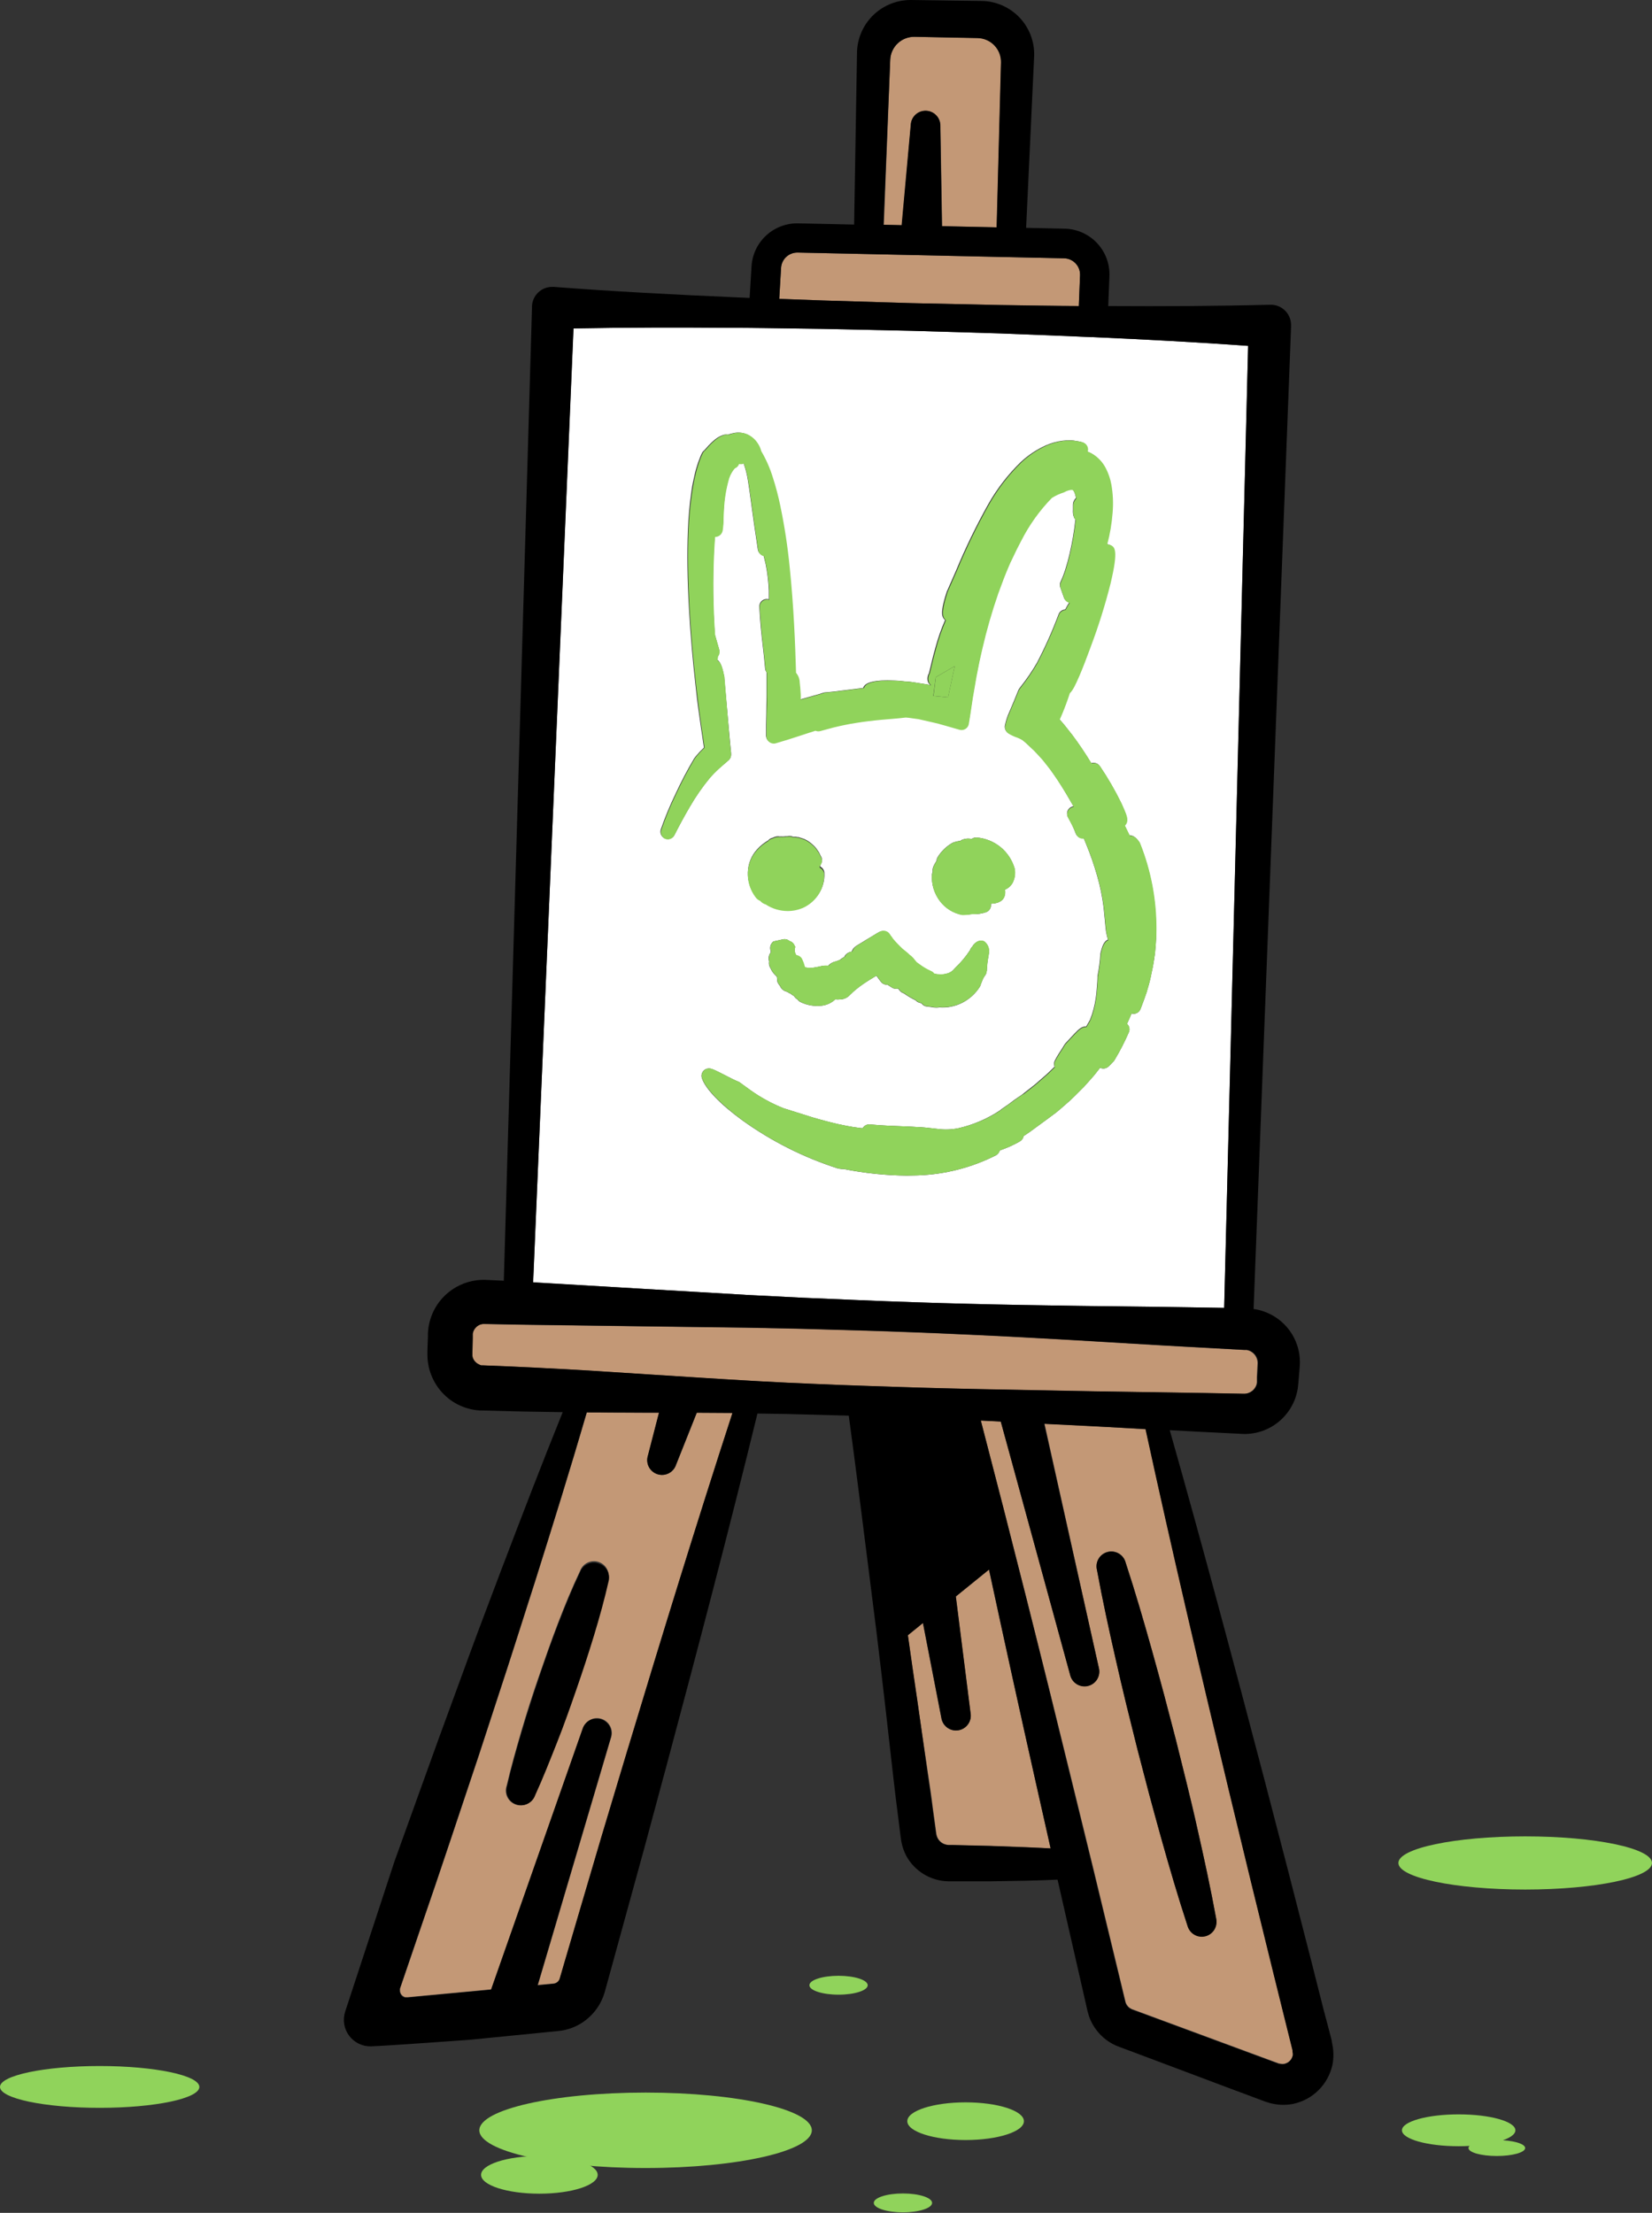 <svg width="230" height="308" viewBox="0 0 230 308" fill="none" xmlns="http://www.w3.org/2000/svg">
<rect x="0" y="0" width="230" height="308" fill="#333333" stroke="none"/>
<path d="M179.988 285.532V285.398L179.891 285.003L179.696 284.208L178.904 281.031L177.327 274.667L174.203 261.969L171.121 249.23C167.113 232.489 163.172 215.731 159.519 198.933L151.9 198.481L145.426 198.163L152.999 232.201C153.113 232.723 153.018 233.268 152.736 233.721C152.454 234.175 152.006 234.5 151.487 234.629C150.969 234.758 150.42 234.68 149.958 234.411C149.496 234.143 149.157 233.706 149.012 233.192L139.333 197.85L136.553 197.711C140.848 214.176 145.019 230.67 149.064 247.193L152.183 259.921L155.265 272.66L156.036 275.847L156.416 277.438L156.611 278.234L156.704 278.608C156.701 278.634 156.703 278.66 156.71 278.684C156.717 278.709 156.729 278.732 156.745 278.752C156.883 279.12 157.157 279.421 157.51 279.594L157.644 279.655L157.993 279.784L158.759 280.066L160.3 280.636L172.6 285.183L175.683 286.322L177.224 286.892L177.995 287.174C178.028 287.194 178.065 287.204 178.103 287.205H178.18C178.226 287.205 178.272 287.251 178.319 287.241C178.489 287.269 178.662 287.269 178.832 287.241C179.013 287.191 179.186 287.117 179.346 287.02C179.505 286.909 179.644 286.772 179.757 286.615C179.864 286.46 179.939 286.286 179.978 286.102C180.019 285.919 180.019 285.73 179.978 285.547L179.988 285.532ZM167.658 269.396C167.168 269.486 166.662 269.396 166.234 269.142C165.806 268.888 165.485 268.488 165.33 268.015C164 263.955 162.802 259.865 161.652 255.764C161.066 253.711 160.531 251.658 159.966 249.605L158.358 243.446L156.817 237.246C156.303 235.193 155.82 233.104 155.358 231.026C154.407 226.869 153.503 222.706 152.732 218.508C152.596 217.98 152.675 217.419 152.953 216.949C153.23 216.48 153.683 216.139 154.212 216.003C154.741 215.867 155.302 215.946 155.772 216.224C156.242 216.501 156.583 216.953 156.719 217.481C158.05 221.536 159.242 225.627 160.393 229.732C160.978 231.785 161.518 233.838 162.078 235.891L163.691 242.05L165.233 248.25C165.746 250.303 166.26 252.392 166.697 254.471C167.642 258.623 168.546 262.79 169.317 266.989C169.42 267.523 169.306 268.076 169 268.526C168.695 268.976 168.223 269.287 167.688 269.391L167.658 269.396Z" fill="#C39876"/>
<path d="M152.018 193.652L167.432 193.893L171.285 193.965L173.186 194.001C173.442 193.999 173.695 193.941 173.926 193.831C174.154 193.728 174.36 193.579 174.528 193.394C174.697 193.209 174.826 192.991 174.907 192.754C174.944 192.637 174.968 192.516 174.979 192.394V192.168V191.691L175.077 189.766C175.09 189.291 174.917 188.828 174.594 188.478C174.433 188.303 174.242 188.158 174.028 188.052C173.976 188.025 173.921 188.002 173.864 187.986C173.809 187.96 173.75 187.943 173.689 187.934C173.632 187.912 173.571 187.899 173.51 187.898H173.191L165.484 187.477C160.346 187.2 155.209 186.872 150.071 186.574C144.933 186.276 139.795 185.994 134.657 185.763C132.088 185.645 129.519 185.527 126.951 185.44C124.382 185.353 121.813 185.245 119.244 185.178L111.537 184.957L103.83 184.798L88.417 184.598L73.003 184.393L69.155 184.321L67.285 184.285C67.066 184.291 66.851 184.342 66.653 184.434C66.261 184.623 65.958 184.956 65.805 185.363C65.775 185.466 65.754 185.568 65.733 185.671C65.723 185.725 65.723 185.781 65.733 185.835V186.292L65.677 188.216V188.576C65.672 188.629 65.672 188.682 65.677 188.735C65.682 188.785 65.692 188.835 65.708 188.884C65.716 188.935 65.73 188.985 65.749 189.033C65.82 189.223 65.928 189.397 66.067 189.546C66.211 189.705 66.386 189.833 66.581 189.92C66.674 189.96 66.771 189.992 66.869 190.018C66.92 190.018 66.972 190.049 67.023 190.049H67.285C69.854 190.146 72.423 190.249 74.992 190.387C80.13 190.634 85.267 190.978 90.405 191.311C94.999 191.599 99.592 191.912 104.18 192.168L105.793 192.261C108.362 192.399 110.931 192.533 113.5 192.63C115.73 192.728 117.949 192.82 120.179 192.887L121.207 192.923C126.344 193.101 131.482 193.248 136.62 193.364L152.018 193.652Z" fill="#C39876"/>
<path d="M126.966 42.194L139.441 42.461C143.037 42.502 146.634 42.569 150.199 42.595L150.369 38.304C150.392 37.705 150.177 37.12 149.769 36.679C149.362 36.239 148.796 35.977 148.196 35.953H148.154L140.777 35.794L120.909 35.363L111.059 35.153H111.008C110.43 35.153 109.875 35.374 109.455 35.77C109.034 36.166 108.781 36.707 108.747 37.283L108.49 41.599L114.497 41.82L126.966 42.194Z" fill="#C39876"/>
<path d="M137.684 218.467L133.059 222.214L135.115 238.483C135.201 239.021 135.07 239.571 134.751 240.012C134.431 240.454 133.95 240.75 133.411 240.836C132.873 240.923 132.323 240.792 131.881 240.473C131.439 240.154 131.142 239.673 131.056 239.135L128.487 225.904L126.385 227.608C126.812 230.605 127.228 233.607 127.685 236.605L129.18 246.721C129.432 248.404 129.694 250.093 129.895 251.781L130.239 254.312L130.326 254.948L130.367 255.261C130.382 255.303 130.393 255.346 130.398 255.389C130.455 255.647 130.569 255.889 130.73 256.097C130.892 256.306 131.098 256.476 131.333 256.595C131.495 256.677 131.668 256.732 131.847 256.76L132.114 256.791H132.741L137.879 256.914L143.017 257.104C144.106 257.16 145.2 257.211 146.289 257.273L144.265 248.348C142.025 238.401 139.831 228.441 137.684 218.467Z" fill="#C39876"/>
<path d="M126.822 17.41C126.842 16.866 127.077 16.351 127.477 15.98C127.876 15.609 128.407 15.412 128.952 15.431C129.497 15.451 130.012 15.687 130.383 16.085C130.755 16.484 130.952 17.014 130.932 17.559L131.164 31.478L138.778 31.642L139.384 8.685C139.408 7.805 139.08 6.952 138.474 6.313C137.869 5.674 137.033 5.301 136.152 5.277L127.336 5.123C126.467 5.109 125.626 5.434 124.993 6.029C124.36 6.624 123.984 7.443 123.945 8.31L123.051 31.298L125.579 31.355L126.822 17.41Z" fill="#C39876"/>
<path d="M94.141 203.87C94.057 204.127 93.923 204.364 93.748 204.569C93.572 204.774 93.358 204.943 93.117 205.065C92.877 205.187 92.614 205.261 92.345 205.282C92.076 205.303 91.805 205.27 91.549 205.187C91.292 205.103 91.054 204.97 90.849 204.795C90.644 204.619 90.475 204.405 90.353 204.165C90.23 203.924 90.157 203.662 90.136 203.393C90.115 203.124 90.147 202.854 90.231 202.597L91.772 196.628H90.231C87.389 196.628 84.548 196.628 81.707 196.593C79.41 204.466 76.97 212.282 74.514 220.099C73.214 224.138 71.945 228.188 70.63 232.222L66.684 244.293C63.981 252.33 61.335 260.393 58.556 268.415L56.501 274.436L55.987 275.939L55.73 276.689L55.699 276.786C55.704 276.801 55.704 276.818 55.699 276.833C55.699 276.863 55.668 276.894 55.699 276.925C55.675 277.146 55.728 277.369 55.849 277.555C55.969 277.742 56.151 277.882 56.362 277.951L56.444 277.977H56.799L58.386 277.828L64.726 277.233L68.41 276.889L81.188 240.495C81.37 239.995 81.738 239.586 82.216 239.352C82.693 239.118 83.243 239.078 83.75 239.241C84.256 239.404 84.68 239.757 84.931 240.225C85.183 240.693 85.242 241.241 85.098 241.753L74.889 276.278L77.155 276.063C77.399 276.019 77.621 275.892 77.782 275.703C77.859 275.605 77.92 275.494 77.961 275.375L78.408 273.835L80.201 267.733L83.798 255.528L87.456 243.338C92.168 227.726 96.946 212.133 102.001 196.634L97.028 196.603L94.141 203.87ZM84.666 220.017C84.096 222.583 83.387 225.149 82.611 227.664C81.835 230.179 81.029 232.684 80.16 235.168C79.292 237.652 78.408 240.131 77.453 242.589C76.497 245.048 75.521 247.491 74.421 249.893C74.334 250.148 74.197 250.383 74.019 250.585C73.84 250.788 73.624 250.953 73.381 251.071C73.139 251.19 72.876 251.26 72.606 251.277C72.337 251.294 72.067 251.258 71.811 251.171C71.556 251.083 71.32 250.947 71.118 250.768C70.915 250.59 70.75 250.374 70.631 250.132C70.513 249.889 70.442 249.626 70.425 249.357C70.409 249.088 70.445 248.818 70.532 248.563C71.133 245.997 71.858 243.431 72.587 240.931C73.317 238.432 74.129 235.907 74.992 233.412C75.855 230.918 76.718 228.439 77.658 225.981C78.599 223.522 79.6 221.079 80.741 218.688C80.918 218.171 81.292 217.746 81.783 217.505C82.273 217.264 82.839 217.228 83.356 217.404C83.873 217.581 84.299 217.955 84.54 218.445C84.781 218.935 84.817 219.5 84.641 220.017H84.666Z" fill="#C39876"/>
<path d="M108.578 117.072C108.545 117.009 108.501 116.951 108.449 116.902C108.5 116.953 108.543 117.01 108.578 117.072Z" fill="white"/>
<path d="M152.167 46.921H151.802C147.651 46.721 143.494 46.598 139.338 46.408L126.868 46.039L114.399 45.772C111.717 45.741 109.035 45.69 106.353 45.659C104.873 45.638 103.397 45.626 101.924 45.623C94.572 45.566 87.215 45.566 79.832 45.71L74.231 178.475L88.705 179.337L104.087 180.241L111.794 180.631L119.501 180.959C122.07 181.077 124.639 181.165 127.207 181.252C129.776 181.339 132.345 181.411 134.914 181.478C140.052 181.611 145.19 181.673 150.328 181.765C155.466 181.857 160.603 181.873 165.741 181.965L170.442 182.042L173.777 48.143C166.568 47.619 159.37 47.24 152.167 46.921ZM160.855 132.042L160.819 132.438V132.494C160.703 133.502 160.531 134.502 160.305 135.491C160.173 136.193 160.001 136.887 159.792 137.57C159.735 137.765 159.679 137.95 159.627 138.134C159.35 138.976 159.067 139.71 158.815 140.362L158.779 140.449C158.705 140.642 158.574 140.808 158.403 140.925C158.233 141.042 158.031 141.106 157.824 141.106C157.727 141.105 157.63 141.091 157.536 141.065C157.341 141.537 157.13 142.015 156.904 142.502C157.064 142.646 157.175 142.836 157.221 143.046C157.267 143.256 157.246 143.475 157.161 143.672C156.581 145.012 155.911 146.312 155.157 147.563C155.116 147.635 155.064 147.701 155.003 147.758L154.808 147.958C154.647 148.139 154.476 148.31 154.294 148.471C154.107 148.633 153.868 148.722 153.621 148.723C153.46 148.724 153.301 148.685 153.159 148.61L152.825 149.041C152.563 149.4 152.265 149.734 151.982 150.067L151.859 150.206L150.939 151.232L150.893 151.284L150.415 151.761C149.901 152.274 149.459 152.726 148.977 153.172L148.427 153.655C147.959 154.071 147.517 154.456 147.065 154.825L145.894 155.698L145.159 156.236L143.32 157.581C143.032 157.781 142.76 157.961 142.503 158.13C142.478 158.283 142.419 158.429 142.33 158.556C142.241 158.683 142.125 158.789 141.989 158.864C141.211 159.313 140.394 159.691 139.549 159.993L139.179 160.137C139.144 160.277 139.081 160.409 138.992 160.523C138.904 160.637 138.792 160.731 138.665 160.799C135.271 162.519 131.54 163.473 127.737 163.596C127.223 163.596 126.74 163.627 126.231 163.627C123.298 163.597 120.374 163.293 117.497 162.719C117.266 162.72 117.036 162.701 116.809 162.662C116.745 162.656 116.683 162.642 116.624 162.621C111.886 161.1 107.415 158.849 103.373 155.949C100.29 153.716 98.194 151.52 97.722 150.067C97.666 149.902 97.653 149.724 97.685 149.552C97.717 149.38 97.792 149.219 97.904 149.085C98.016 148.95 98.16 148.846 98.323 148.783C98.486 148.719 98.663 148.699 98.836 148.723C99.196 148.769 99.643 148.99 100.933 149.652C101.611 150.001 102.376 150.391 102.751 150.534C102.842 150.565 102.927 150.61 103.003 150.668L103.409 150.965C104.221 151.561 104.863 152.033 105.624 152.505C106.716 153.185 107.866 153.768 109.061 154.245L113.12 155.523C114.497 155.923 116.305 156.421 117.888 156.709C118.494 156.832 119.059 156.909 119.557 156.976L119.917 157.022H120.112C120.21 156.85 120.356 156.71 120.532 156.619C120.708 156.528 120.907 156.489 121.104 156.508C123.005 156.673 124.459 156.724 125.625 156.765C126.344 156.791 126.966 156.811 127.511 156.857C128.425 156.888 129.129 156.97 129.746 157.042L130.568 157.135C131.514 157.259 132.474 157.226 133.409 157.037C135.445 156.576 137.382 155.754 139.127 154.609C139.4 154.389 139.708 154.178 140.026 153.958C140.258 153.804 140.499 153.639 140.746 153.444C140.992 153.249 141.388 152.972 141.732 152.736L142.246 152.392L142.549 152.156L142.719 152.018C142.924 151.848 143.155 151.674 143.381 151.504C143.839 151.145 144.275 150.806 144.666 150.442L145.647 149.59C145.842 149.421 146.017 149.241 146.192 149.077L146.454 148.82L146.819 148.471C146.763 148.335 146.738 148.188 146.744 148.041C146.75 147.894 146.788 147.75 146.855 147.619C147.019 147.296 147.204 146.972 147.399 146.665C147.461 146.562 147.548 146.428 147.646 146.28C147.805 146.044 147.985 145.766 148.196 145.402C148.239 145.331 148.289 145.264 148.344 145.202L149.007 144.494C149.896 143.539 150.276 143.133 150.713 142.954C150.876 142.888 151.051 142.856 151.227 142.861L151.674 142.092L151.756 141.948C152.142 140.983 152.409 139.975 152.552 138.945L152.588 138.694C152.615 138.548 152.634 138.401 152.645 138.253L152.737 137.144C152.768 136.769 152.794 136.415 152.799 136.046C152.794 135.981 152.794 135.915 152.799 135.851C153 134.848 153.132 133.833 153.195 132.812C153.2 132.75 153.21 132.688 153.225 132.627C153.41 131.893 153.631 131.021 154.253 130.785C154.136 130.398 154.045 130.003 153.981 129.604C153.929 129.225 153.888 128.799 153.837 128.203C153.785 127.69 153.729 127.059 153.647 126.279C153.463 124.796 153.162 123.331 152.748 121.896C152.33 120.423 151.829 118.975 151.247 117.559L151.17 117.369C151.073 117.122 150.97 116.881 150.872 116.645C150.642 116.678 150.408 116.632 150.207 116.515C150.006 116.397 149.851 116.215 149.768 115.998C149.655 115.701 149.475 115.254 149.28 114.844C149.084 114.433 148.863 114.048 148.689 113.735C148.59 113.558 148.547 113.356 148.563 113.154C148.58 112.952 148.656 112.76 148.781 112.601C148.955 112.395 149.198 112.258 149.465 112.216C148.73 110.938 148.021 109.721 147.214 108.495C146.901 108.033 146.567 107.561 146.233 107.083C145.899 106.606 145.539 106.19 145.164 105.723L145.108 105.662C144.743 105.251 144.363 104.825 143.967 104.43L143.135 103.665L142.826 103.378L142.39 103.003C142.117 102.821 141.821 102.675 141.511 102.567C141.131 102.432 140.764 102.26 140.417 102.054C140.239 101.953 140.094 101.802 140.003 101.619C139.911 101.436 139.877 101.23 139.903 101.027C140.031 100.358 140.239 99.706 140.525 99.087C140.71 98.646 140.931 98.117 141.203 97.486C141.352 97.106 141.542 96.634 141.773 96.08C141.804 95.999 141.846 95.923 141.897 95.854L142.076 95.612C142.918 94.556 143.681 93.44 144.358 92.271C145.509 90.073 146.521 87.805 147.389 85.481C147.462 85.297 147.587 85.138 147.748 85.024C147.909 84.909 148.1 84.843 148.298 84.835L148.401 84.645C148.54 84.366 148.7 84.099 148.879 83.844C148.708 83.807 148.549 83.726 148.418 83.61C148.286 83.494 148.187 83.347 148.129 83.182L147.615 81.724C147.53 81.469 147.548 81.191 147.666 80.949C148.555 79.122 149.403 75.437 149.721 72.296C149.644 72.22 149.58 72.131 149.531 72.034C149.4 71.695 149.349 71.329 149.382 70.967V70.264C149.382 70.139 149.399 70.014 149.434 69.894C149.511 69.677 149.634 69.48 149.793 69.314C149.758 68.993 149.668 68.68 149.526 68.39C149.491 68.326 149.451 68.265 149.408 68.206L149.362 68.154L149.249 68.098H149.064C148.746 68.143 148.439 68.247 148.16 68.406C148.095 68.441 148.026 68.469 147.954 68.488C147.413 68.667 146.896 68.91 146.413 69.211C144.697 70.97 143.259 72.979 142.148 75.17C141.732 75.945 141.321 76.772 140.92 77.639C140.751 78.008 140.592 78.378 140.407 78.753C139.924 79.866 139.451 81.088 138.953 82.494C138.075 85.019 137.334 87.588 136.733 90.193C136.461 91.327 136.219 92.564 135.911 94.093L135.397 97.08C135.32 97.558 135.248 98.05 135.176 98.553C135.068 99.267 134.961 99.99 134.842 100.668C134.82 100.811 134.767 100.948 134.686 101.069C134.605 101.189 134.499 101.291 134.375 101.366C134.252 101.442 134.114 101.492 133.971 101.511C133.827 101.531 133.681 101.52 133.542 101.479L131.487 100.889L131.004 100.755C130.753 100.678 130.491 100.611 130.239 100.555L129.853 100.463L127.845 100.006L126.94 99.883C126.632 99.842 126.344 99.801 126.057 99.78C125.543 99.847 124.89 99.903 124.125 99.97C123.154 100.047 122.07 100.139 120.873 100.288C120.256 100.36 119.722 100.437 119.228 100.519C118.617 100.606 118.047 100.719 117.569 100.817C117.168 100.894 116.793 100.981 116.428 101.068L115.992 101.171C115.807 101.212 115.622 101.268 115.442 101.32L115.288 101.361L114.173 101.664C113.948 101.726 113.709 101.709 113.495 101.617C113.171 101.73 112.837 101.838 112.467 101.946C112.097 102.054 111.691 102.192 111.275 102.336C110.309 102.649 109.22 102.993 107.971 103.362C107.71 103.439 107.429 103.408 107.19 103.277C106.951 103.146 106.774 102.926 106.697 102.664C106.671 102.573 106.657 102.478 106.656 102.382C106.656 101.356 106.656 100.288 106.692 99.246C106.692 98.425 106.728 97.609 106.733 96.829V93.59C106.615 93.433 106.542 93.247 106.523 93.051C106.415 91.789 106.302 90.783 106.189 89.813C106.009 88.273 105.844 86.795 105.716 84.444C105.705 84.173 105.802 83.908 105.986 83.708C106.17 83.508 106.426 83.389 106.697 83.377C106.813 83.372 106.93 83.386 107.041 83.418V82.212C106.994 80.97 106.847 79.734 106.6 78.516C106.548 78.296 106.497 78.085 106.44 77.865C106.384 77.644 106.363 77.552 106.317 77.351C106.184 77.32 106.058 77.263 105.947 77.182C105.831 77.103 105.732 77 105.657 76.881C105.582 76.762 105.532 76.628 105.51 76.489C105.099 73.815 104.832 71.844 104.616 70.258C104.442 68.97 104.303 67.949 104.144 66.948C104.019 66.094 103.809 65.255 103.517 64.443C103.471 64.469 103.423 64.49 103.373 64.505C103.204 64.546 103.028 64.546 102.859 64.505C102.81 64.644 102.732 64.772 102.629 64.878C102.526 64.984 102.401 65.067 102.263 65.121C101.843 65.607 101.543 66.186 101.39 66.809C101.032 68.124 100.818 69.473 100.753 70.833C100.753 71.347 100.707 71.788 100.691 72.188C100.692 72.704 100.652 73.219 100.573 73.728C100.535 73.981 100.407 74.213 100.213 74.38C100.019 74.548 99.771 74.641 99.515 74.641C99.463 75.345 99.417 76.073 99.381 76.838C99.206 80.66 99.253 84.488 99.52 88.304L100.105 90.357C100.15 90.511 100.158 90.674 100.129 90.831C100.099 90.989 100.033 91.138 99.936 91.265C99.899 91.454 99.875 91.644 99.864 91.835C100.378 92.158 100.594 93.062 100.835 94.196V94.329L101.549 102.351C101.585 102.782 101.626 103.198 101.667 103.619L101.785 104.8V104.918C101.802 105.099 101.772 105.282 101.698 105.449C101.625 105.616 101.51 105.762 101.364 105.872L100.676 106.457L100.342 106.75C100.141 106.924 99.957 107.083 99.777 107.263L99.725 107.314C99.484 107.535 99.248 107.792 99.001 108.064L98.893 108.182C97.819 109.477 96.857 110.861 96.016 112.318C95.317 113.509 94.603 114.823 93.894 116.219C93.808 116.388 93.678 116.531 93.516 116.63C93.355 116.73 93.169 116.783 92.979 116.784C92.844 116.783 92.709 116.757 92.584 116.707C92.345 116.607 92.153 116.421 92.045 116.186C91.937 115.951 91.922 115.685 92.003 115.439C92.59 113.747 93.276 112.092 94.058 110.481C94.83 108.809 95.687 107.178 96.627 105.595L96.658 105.549C96.768 105.39 96.888 105.24 97.018 105.097L97.449 104.61L97.737 104.322L98.009 104.055L97.819 102.788C97.737 102.274 97.66 101.73 97.583 101.197C97.331 99.462 97.069 97.64 96.879 95.782C96.447 92.025 96.129 88.335 95.928 84.809C95.692 80.544 95.646 77.059 95.774 73.846C95.84 72.032 96.001 70.223 96.257 68.426C96.329 67.913 96.406 67.477 96.494 67.061C96.581 66.645 96.643 66.353 96.73 65.999L96.786 65.752C96.858 65.439 96.956 65.136 97.048 64.839L97.172 64.443L97.203 64.351L97.341 63.992C97.454 63.664 97.588 63.343 97.742 63.032C97.817 62.893 97.923 62.772 98.05 62.678C98.107 62.621 98.251 62.462 98.353 62.344C98.723 61.909 99.133 61.509 99.576 61.148L99.623 61.112C99.985 60.825 100.403 60.616 100.85 60.497C101.02 60.466 101.194 60.466 101.364 60.497L101.441 60.466C101.609 60.405 101.781 60.357 101.955 60.322C102.622 60.138 103.331 60.183 103.969 60.45C104.537 60.717 105.02 61.134 105.367 61.657C105.603 62.002 105.777 62.386 105.88 62.791C106.545 63.924 107.078 65.129 107.468 66.383C107.904 67.722 108.264 69.085 108.547 70.464C109.126 73.25 109.555 76.064 109.831 78.896C110.397 84.378 110.602 89.628 110.715 93.59V93.626C111.04 94.004 111.222 94.483 111.229 94.981C111.285 95.412 111.337 96.008 111.373 96.69V97.368C111.83 97.229 112.298 97.096 112.75 96.973L113.366 96.798C113.88 96.659 114.301 96.536 114.62 96.423C114.711 96.392 114.806 96.373 114.902 96.367C115.73 96.311 116.783 96.177 117.898 96.033L119.588 95.823L120.164 95.756C120.24 95.549 120.378 95.37 120.559 95.243C120.806 95.079 121.556 94.571 124.639 94.73C124.921 94.73 125.235 94.766 125.533 94.796L125.974 94.843H126.134C126.581 94.879 127.017 94.93 127.454 95.007L128.8 95.217H128.877C129.093 95.269 129.309 95.31 129.53 95.356C129.411 95.265 129.313 95.148 129.244 95.015C129.175 94.882 129.136 94.736 129.129 94.586C129.11 94.344 129.149 94.102 129.242 93.878C129.268 93.826 129.297 93.777 129.329 93.729L129.797 91.799C129.905 91.347 130.028 90.896 130.151 90.449L130.249 90.09C130.598 88.8 131.041 87.538 131.575 86.313C131.377 86.14 131.242 85.907 131.189 85.65C131.076 85.06 131.287 83.962 131.811 82.371C131.811 82.34 131.811 82.304 131.852 82.273C132.258 81.365 132.664 80.431 133.085 79.471C134.406 76.278 135.916 73.165 137.606 70.151C138.83 67.993 140.356 66.021 142.138 64.295C143.164 63.34 144.339 62.56 145.616 61.985C146.356 61.662 147.138 61.446 147.939 61.343C148.28 61.303 148.623 61.287 148.966 61.297H149.218C149.393 61.297 149.562 61.333 149.732 61.364L150.025 61.41C150.256 61.439 150.483 61.493 150.703 61.569C150.953 61.662 151.157 61.848 151.272 62.089C151.387 62.329 151.404 62.605 151.319 62.858H151.381C151.557 62.926 151.729 63.007 151.895 63.099C152.746 63.588 153.433 64.318 153.868 65.198C154.226 65.898 154.478 66.647 154.618 67.42C154.845 68.707 154.904 70.019 154.793 71.321C154.681 72.814 154.432 74.293 154.048 75.74C154.174 75.75 154.298 75.775 154.417 75.817C155.06 76.079 155.671 76.33 154.5 81.221C153.769 84.168 152.872 87.07 151.813 89.915L151.689 90.254C151.314 91.281 150.749 92.769 150.215 94.022C149.68 95.274 149.305 96.044 148.884 96.434C148.555 97.46 148.196 98.425 147.8 99.364L147.481 100.098C148.057 100.73 148.581 101.407 149.09 102.059L149.269 102.285C150.138 103.445 150.991 104.707 151.926 106.226C152.138 106.153 152.369 106.152 152.582 106.222C152.796 106.293 152.98 106.431 153.107 106.616C154.215 108.256 155.208 109.971 156.077 111.749C156.688 113.099 156.868 113.602 156.884 113.997C156.899 114.157 156.878 114.319 156.822 114.47C156.766 114.621 156.676 114.758 156.56 114.869C156.791 115.336 157.017 115.809 157.243 116.27C157.885 116.224 158.348 116.84 158.559 117.133C158.609 117.201 158.65 117.275 158.682 117.353C160.191 121.138 160.958 125.177 160.942 129.25C160.981 130.182 160.952 131.115 160.855 132.042ZM114.774 121.567C114.812 122.535 114.557 123.491 114.044 124.313C113.546 125.114 112.835 125.761 111.989 126.181C111.266 126.527 110.474 126.703 109.672 126.694C108.592 126.689 107.537 126.37 106.636 125.776C106.392 125.707 106.169 125.578 105.988 125.401C105.965 125.38 105.942 125.358 105.921 125.334L105.875 125.283H105.85C105.587 125.179 105.36 125.001 105.197 124.77C104.466 123.804 104.088 122.618 104.123 121.408C104.15 120.225 104.607 119.092 105.408 118.221C105.844 117.735 106.353 117.321 106.918 116.994C107.021 116.87 107.149 116.769 107.293 116.696C107.375 116.659 107.462 116.632 107.55 116.614C107.759 116.507 107.985 116.435 108.218 116.404C108.333 116.394 108.45 116.403 108.562 116.43C108.69 116.409 108.82 116.409 108.948 116.43C109.117 116.43 109.271 116.399 109.41 116.394C109.524 116.397 109.638 116.387 109.749 116.363C109.972 116.327 110.201 116.363 110.402 116.465H110.602C110.743 116.454 110.885 116.471 111.018 116.517H111.183L111.799 116.717L111.928 116.763L112.061 116.814C112.501 117.027 112.902 117.312 113.248 117.656C113.462 117.845 113.648 118.065 113.798 118.308C113.955 118.5 114.083 118.715 114.178 118.944C114.204 119.017 114.238 119.086 114.281 119.15C114.363 119.275 114.416 119.417 114.437 119.565C114.459 119.713 114.447 119.864 114.404 120.007C114.366 120.145 114.298 120.273 114.204 120.382V120.618C114.38 120.705 114.527 120.841 114.628 121.009C114.729 121.177 114.78 121.371 114.774 121.567ZM129.838 121.054C129.846 120.958 129.865 120.863 129.895 120.772C129.911 120.71 129.931 120.65 129.956 120.592C130.08 120.32 130.224 120.057 130.388 119.807C130.397 119.625 130.451 119.448 130.547 119.293C131.056 118.472 131.763 117.791 132.602 117.312C132.669 117.276 132.74 117.247 132.813 117.225C133.108 117.133 133.411 117.066 133.717 117.025C133.795 116.964 133.879 116.912 133.969 116.871C134.387 116.711 134.842 116.677 135.279 116.773C135.478 116.625 135.725 116.554 135.973 116.573C137.198 116.669 138.364 117.139 139.312 117.921C140.26 118.702 140.944 119.757 141.27 120.941C141.373 121.531 141.3 122.138 141.059 122.686C141.03 122.77 140.992 122.851 140.946 122.927C140.842 123.09 140.722 123.241 140.586 123.379C140.549 123.422 140.505 123.46 140.458 123.492C140.405 123.539 140.348 123.581 140.288 123.62C140.259 123.644 140.226 123.663 140.191 123.676C140.101 123.743 140 123.791 139.893 123.82C139.923 123.931 139.939 124.044 139.939 124.159C139.939 125.144 139.312 125.699 138.074 125.781H137.94C137.982 125.963 137.971 126.153 137.91 126.33C137.863 126.467 137.787 126.593 137.688 126.7C137.589 126.806 137.468 126.89 137.334 126.946C136.756 127.146 136.148 127.244 135.536 127.233H135.392H135.202C134.873 127.294 134.54 127.327 134.205 127.331H133.953C132.726 127.093 131.629 126.414 130.871 125.422C130.07 124.372 129.672 123.07 129.751 121.752C129.757 121.656 129.776 121.561 129.807 121.47L129.848 121.352C129.833 121.246 129.833 121.139 129.848 121.033L129.838 121.054ZM130.059 135.537C130.319 135.594 130.584 135.629 130.85 135.64C131.126 135.651 131.401 135.62 131.667 135.548C132.133 135.472 132.555 135.229 132.854 134.865C132.905 134.804 132.957 134.742 133.013 134.686C133.794 133.951 134.484 133.125 135.068 132.227C135.125 132.041 135.232 131.875 135.377 131.745C135.498 131.515 135.675 131.319 135.89 131.175C136.048 131.052 136.235 130.974 136.434 130.95C136.632 130.925 136.833 130.955 137.016 131.036C137.258 131.22 137.448 131.464 137.566 131.745C137.684 132.025 137.726 132.331 137.689 132.633C137.658 132.761 137.637 132.891 137.627 133.023C137.489 133.713 137.406 134.413 137.38 135.117L137.329 135.363C137.295 135.531 137.219 135.688 137.108 135.82C137.061 135.88 137.018 135.943 136.98 136.01C136.964 136.042 136.947 136.072 136.928 136.102C136.882 136.185 136.841 136.271 136.805 136.359L136.738 136.528C136.688 136.672 136.63 136.812 136.563 136.949C136.545 137.086 136.496 137.218 136.42 137.334C135.831 138.273 135 139.037 134.015 139.546C133.025 140.061 131.912 140.29 130.799 140.208C130.649 140.233 130.498 140.245 130.347 140.244C130.145 140.244 129.943 140.223 129.746 140.182L129.55 140.152C129.404 140.127 129.257 140.109 129.109 140.1C128.949 140.094 128.792 140.05 128.652 139.972C128.512 139.895 128.392 139.786 128.302 139.654L128.153 139.607L127.994 139.561C127.794 139.508 127.615 139.395 127.48 139.238C126.903 138.955 126.35 138.627 125.825 138.258C125.671 138.214 125.528 138.135 125.409 138.027C125.278 137.904 125.159 137.768 125.055 137.621L125.003 137.596C124.867 137.63 124.725 137.637 124.587 137.615C124.448 137.593 124.315 137.543 124.197 137.467L123.549 137.057C123.378 137.07 123.206 137.041 123.049 136.971C122.892 136.901 122.755 136.793 122.65 136.656L122.568 136.554L122.342 136.256C122.275 136.153 122.198 136.051 122.111 135.938L122.013 135.804L121.823 135.917L121.402 136.174C121.181 136.307 120.96 136.436 120.754 136.579C120.059 137.011 119.401 137.501 118.787 138.042L118.581 138.242L118.319 138.489C118.145 138.679 117.934 138.832 117.699 138.938C117.464 139.044 117.21 139.1 116.952 139.104C116.729 139.13 116.503 139.13 116.279 139.104C115.762 139.591 115.1 139.897 114.394 139.977C113.378 140.094 112.351 139.916 111.434 139.464C111.272 139.385 111.134 139.264 111.034 139.115C110.887 139.036 110.76 138.928 110.659 138.797C110.62 138.751 110.587 138.701 110.561 138.648C110.37 138.539 110.188 138.415 110.016 138.278C109.879 138.236 109.752 138.168 109.641 138.078L109.544 138.042L109.467 138.011C109.268 137.956 109.084 137.856 108.931 137.718C108.777 137.58 108.658 137.408 108.583 137.216C108.448 137.075 108.341 136.912 108.264 136.733C108.199 136.571 108.176 136.394 108.198 136.22C108.203 136.165 108.19 136.109 108.162 136.061V135.953L108.115 135.907L107.956 135.738C107.685 135.49 107.468 135.19 107.319 134.855L107.278 134.778C107.209 134.675 107.156 134.562 107.119 134.444L107.077 134.29C107.042 134.132 107.042 133.967 107.077 133.808C107.015 133.619 106.995 133.418 107.021 133.221C107.047 133.024 107.117 132.835 107.227 132.668L107.298 132.571V132.545C107.293 132.479 107.293 132.412 107.298 132.345C107.247 132.215 107.222 132.075 107.227 131.935C107.23 131.762 107.271 131.592 107.347 131.436C107.424 131.281 107.533 131.145 107.668 131.036C108.124 130.944 108.578 130.845 109.03 130.739C109.185 130.707 109.346 130.712 109.499 130.753C109.653 130.794 109.795 130.87 109.914 130.975C110.005 131.002 110.093 131.04 110.176 131.088C110.381 131.214 110.538 131.406 110.623 131.632C110.66 131.682 110.691 131.738 110.715 131.796C110.644 131.981 110.618 132.18 110.64 132.376C110.663 132.573 110.733 132.761 110.843 132.925C110.907 132.964 110.974 132.996 111.044 133.023L111.152 133.069C111.275 133.132 111.384 133.22 111.472 133.327C111.561 133.434 111.626 133.557 111.666 133.69C111.663 133.709 111.665 133.728 111.671 133.746C111.677 133.763 111.688 133.779 111.702 133.792C111.783 133.914 111.835 134.053 111.856 134.198C111.856 134.234 111.886 134.265 111.897 134.295C111.918 134.345 111.931 134.396 111.938 134.449C111.954 134.48 111.966 134.513 111.974 134.547V134.629C112.069 134.638 112.162 134.66 112.251 134.696C112.657 134.85 113.731 134.614 114.373 134.47C114.634 134.418 114.9 134.404 115.164 134.429H115.283C115.566 134.115 115.942 133.899 116.356 133.813L116.469 133.787C116.603 133.707 116.752 133.653 116.906 133.628L116.978 133.562L117.107 133.454C117.23 133.366 117.363 133.284 117.502 133.202H117.538C117.569 133.128 117.606 133.058 117.651 132.992C117.763 132.841 117.905 132.715 118.067 132.622C118.23 132.528 118.41 132.469 118.597 132.448V132.391C118.632 132.33 118.663 132.263 118.694 132.196C118.761 132.062 118.853 131.941 118.966 131.842C119.188 131.66 119.428 131.5 119.681 131.365L120.03 131.154L120.076 131.124C120.235 131.031 120.39 130.939 120.544 130.836L121.535 130.241L121.982 129.969L122.198 129.835H122.229C122.369 129.729 122.531 129.655 122.704 129.618C122.876 129.582 123.054 129.584 123.226 129.625C123.479 129.694 123.696 129.858 123.832 130.082L123.878 130.148L123.96 130.287L124.001 130.328C124.082 130.414 124.149 130.51 124.202 130.616C124.238 130.662 124.33 130.785 124.567 131.052L124.834 131.339L125.229 131.745L125.589 132.094C125.712 132.196 125.831 132.294 125.949 132.381C126.185 132.564 126.41 132.761 126.622 132.971C126.681 133.006 126.738 133.046 126.791 133.089C126.994 133.271 127.177 133.474 127.336 133.695C127.406 133.791 127.483 133.882 127.567 133.967L127.973 134.26C128.451 134.634 128.967 134.956 129.514 135.219C129.724 135.27 129.914 135.383 130.059 135.543V135.537Z" fill="white"/>
<path d="M166.692 254.486C166.229 252.433 165.716 250.339 165.227 248.266L163.686 242.066L162.073 235.907C161.513 233.854 160.973 231.801 160.388 229.748C159.237 225.642 158.045 221.536 156.714 217.497C156.647 217.235 156.528 216.99 156.366 216.774C156.203 216.558 156 216.376 155.767 216.239C155.534 216.102 155.276 216.012 155.009 215.974C154.741 215.936 154.469 215.951 154.207 216.019C153.945 216.086 153.699 216.204 153.483 216.367C153.267 216.529 153.085 216.732 152.948 216.965C152.81 217.197 152.72 217.455 152.682 217.722C152.644 217.99 152.66 218.262 152.727 218.523C153.498 222.722 154.402 226.884 155.353 231.041C155.815 233.094 156.324 235.188 156.812 237.262L158.353 243.462L159.961 249.621C160.526 251.673 161.061 253.726 161.646 255.779C162.797 259.885 163.994 263.991 165.325 268.03C165.461 268.558 165.802 269.01 166.271 269.286C166.741 269.563 167.302 269.642 167.83 269.506C168.358 269.37 168.81 269.03 169.087 268.561C169.364 268.091 169.443 267.531 169.307 267.004C168.541 262.806 167.637 258.664 166.692 254.486Z" fill="black"/>
<path d="M185.512 284.639L185.45 284.31L185.414 284.151V284.044L185.316 283.643L185.111 282.853L184.268 279.676L182.66 273.322L179.403 260.63L176.104 247.942C171.819 231.616 167.473 215.305 162.859 199.061L167.211 199.292L171.059 199.482L173.011 199.58C174.041 199.621 175.069 199.446 176.027 199.066C176.992 198.684 177.867 198.106 178.597 197.37C179.328 196.633 179.898 195.753 180.271 194.786C180.455 194.299 180.591 193.795 180.677 193.282L180.723 192.897L180.759 192.558L180.8 192.081L180.959 190.162C181.08 188.586 180.697 187.013 179.866 185.669C179.035 184.324 177.799 183.277 176.335 182.679C175.853 182.478 175.35 182.33 174.835 182.237C174.732 182.237 174.635 182.201 174.532 182.191L179.747 45.515V45.156C179.727 44.409 179.411 43.701 178.868 43.188C178.326 42.674 177.602 42.396 176.854 42.415C169.333 42.61 161.811 42.641 154.294 42.595L154.459 38.443C154.492 37.608 154.361 36.775 154.072 35.99C153.783 35.206 153.343 34.487 152.775 33.873C152.208 33.259 151.525 32.763 150.766 32.413C150.006 32.062 149.185 31.865 148.35 31.832H148.226L142.862 31.714L143.982 7.751C144.009 6.777 143.843 5.807 143.495 4.897C143.146 3.987 142.621 3.155 141.95 2.447C141.28 1.74 140.476 1.172 139.585 0.775C138.694 0.378 137.734 0.16 136.759 0.134H136.702L126.899 0.001C124.955 -0.03 123.075 0.698 121.659 2.03C120.244 3.363 119.405 5.194 119.321 7.135L118.915 31.257L111.147 31.088C109.497 31.048 107.896 31.648 106.681 32.764C105.466 33.879 104.731 35.422 104.632 37.067L104.365 41.466L102.017 41.363C93.709 40.999 85.401 40.568 77.098 39.931H76.944C76.203 39.91 75.484 40.184 74.945 40.692C74.406 41.2 74.09 41.901 74.067 42.641V42.764L70.373 170.304L70.142 178.26L69.515 178.229L67.526 178.136C65.906 178.097 64.314 178.565 62.973 179.475C61.632 180.386 60.611 181.693 60.051 183.212C59.871 183.712 59.739 184.228 59.655 184.752C59.619 185.014 59.599 185.265 59.578 185.548V186.061L59.506 187.986V188.596C59.51 189.133 59.569 189.668 59.681 190.192C59.735 190.457 59.805 190.717 59.892 190.973C60.229 191.996 60.773 192.939 61.489 193.744C62.203 194.549 63.078 195.194 64.058 195.638C64.554 195.859 65.07 196.031 65.6 196.151C65.861 196.208 66.125 196.25 66.391 196.279L66.792 196.315H67.131C69.7 196.387 72.269 196.464 74.838 196.495C76.002 196.519 77.17 196.538 78.342 196.551C75.403 203.824 72.597 211.138 69.808 218.457C68.318 222.429 66.792 226.391 65.333 230.374L60.96 242.317C58.946 247.927 56.907 253.526 54.898 259.141L48.054 279.994C47.872 280.554 47.826 281.15 47.922 281.732C48.017 282.313 48.251 282.863 48.603 283.336C48.956 283.808 49.416 284.189 49.946 284.447C50.477 284.705 51.061 284.833 51.651 284.819C53.886 284.747 65.363 283.91 65.363 283.91L71.698 283.284L74.868 282.971L76.451 282.812L77.242 282.735L77.643 282.694L77.936 282.658L78.285 282.612C79.213 282.447 80.101 282.111 80.905 281.621C81.698 281.123 82.394 280.487 82.96 279.743C83.524 278.993 83.944 278.145 84.199 277.243L84.625 275.703L86.316 269.545L89.691 257.278L93 244.991C97.295 228.942 101.518 212.883 105.454 196.747H105.68C108.249 196.782 110.818 196.824 113.387 196.906C114.979 196.947 116.577 196.988 118.17 197.039C119.069 203.655 119.901 210.291 120.739 216.917L122.018 227.064C122.419 230.446 122.84 233.828 123.221 237.216L124.371 247.373C124.567 249.066 124.767 250.76 124.988 252.448L125.306 254.984L125.389 255.615L125.43 255.939L125.517 256.452C125.652 257.124 125.885 257.773 126.211 258.376C126.794 259.413 127.639 260.279 128.661 260.889C129.683 261.498 130.847 261.83 132.037 261.851H137.827L142.965 261.764C144.388 261.723 145.817 261.687 147.24 261.62L150.061 273.994L150.79 277.187L151.155 278.783L151.335 279.583L151.432 280.004C151.489 280.225 151.551 280.441 151.622 280.651C152.222 282.343 153.448 283.742 155.049 284.557C155.25 284.659 155.455 284.747 155.661 284.829L156.082 284.988L158.394 285.85L170.679 290.469L175.303 292.194L176.068 292.481C176.163 292.506 176.255 292.537 176.346 292.574L176.669 292.671C176.881 292.739 177.098 292.792 177.317 292.83C178.216 293.005 179.141 293.005 180.04 292.83C181.377 292.547 182.605 291.883 183.574 290.92C184.544 289.957 185.215 288.735 185.506 287.4C185.689 286.489 185.691 285.551 185.512 284.639ZM123.94 8.285C123.985 7.425 124.361 6.616 124.989 6.027C125.617 5.438 126.449 5.114 127.31 5.123L136.101 5.303C136.538 5.311 136.968 5.406 137.368 5.581C137.768 5.756 138.13 6.008 138.432 6.322C138.735 6.637 138.972 7.008 139.131 7.414C139.29 7.82 139.367 8.254 139.358 8.69L138.752 31.647L131.138 31.483L130.907 17.538C130.926 16.994 130.729 16.464 130.357 16.065C129.986 15.666 129.471 15.431 128.926 15.411C128.381 15.391 127.85 15.589 127.451 15.96C127.052 16.331 126.816 16.845 126.796 17.39L125.527 31.339L123 31.283L123.94 8.285ZM108.742 37.283C108.776 36.707 109.029 36.166 109.449 35.77C109.87 35.374 110.425 35.153 111.003 35.153H111.054L120.903 35.363L140.771 35.794L148.149 35.953C148.751 35.967 149.322 36.218 149.738 36.652C150.154 37.086 150.381 37.667 150.369 38.268V38.304L150.199 42.595C146.603 42.595 143.006 42.502 139.441 42.461L126.966 42.194L114.496 41.82L108.49 41.599L108.742 37.283ZM79.852 45.715C87.21 45.572 94.567 45.572 101.945 45.628C103.419 45.628 104.894 45.628 106.374 45.664C109.056 45.695 111.738 45.746 114.419 45.777L126.889 46.044L139.358 46.413C143.515 46.583 147.671 46.706 151.823 46.926H152.188C159.381 47.245 166.574 47.624 173.767 48.138L170.432 182.037L165.731 181.96C160.593 181.868 155.455 181.827 150.317 181.76C145.18 181.693 140.042 181.606 134.904 181.472C132.335 181.406 129.766 181.339 127.197 181.247C124.628 181.154 122.059 181.072 119.49 180.954L111.784 180.626L104.077 180.236L88.705 179.337L74.221 178.491L74.617 169.16L79.852 45.715ZM87.405 243.4L83.747 255.584L80.15 267.789L78.357 273.892L77.91 275.431C77.869 275.55 77.808 275.661 77.73 275.76C77.569 275.949 77.348 276.076 77.103 276.119L74.832 276.34L85.041 241.814C85.186 241.303 85.126 240.755 84.875 240.287C84.623 239.818 84.2 239.466 83.693 239.303C83.187 239.14 82.637 239.179 82.159 239.413C81.681 239.647 81.313 240.057 81.132 240.557L68.359 276.94L64.675 277.284L58.345 277.88L56.758 278.028H56.403H56.321C56.109 277.959 55.928 277.819 55.807 277.632C55.687 277.446 55.634 277.223 55.658 277.002V276.853C55.663 276.838 55.663 276.822 55.658 276.807L55.689 276.709L55.946 275.96L56.46 274.456L58.515 268.436C61.294 260.424 63.94 252.361 66.643 244.314L70.599 232.217C71.919 228.182 73.168 224.133 74.483 220.094C76.949 212.277 79.39 204.461 81.676 196.587C84.517 196.587 87.359 196.613 90.2 196.623H91.741L90.2 202.592C90.116 202.849 90.084 203.119 90.105 203.388C90.126 203.657 90.2 203.919 90.322 204.16C90.444 204.4 90.613 204.614 90.818 204.789C91.023 204.965 91.261 205.098 91.518 205.182C91.774 205.265 92.045 205.297 92.314 205.277C92.583 205.256 92.846 205.182 93.087 205.06C93.327 204.937 93.541 204.769 93.717 204.564C93.892 204.359 94.026 204.122 94.11 203.865L96.997 196.639L101.97 196.67C96.925 212.185 92.121 227.787 87.41 243.4H87.405ZM121.201 192.913L120.174 192.877C117.944 192.81 115.724 192.718 113.495 192.62C110.926 192.523 108.357 192.389 105.788 192.251L104.175 192.158C99.587 191.902 94.993 191.588 90.4 191.301C85.262 190.967 80.124 190.624 74.987 190.377C72.418 190.239 69.849 190.136 67.28 190.038H67.059C67.006 190.043 66.952 190.033 66.905 190.008C66.827 189.972 66.752 189.933 66.679 189.89C66.483 189.802 66.308 189.674 66.165 189.515C66.026 189.367 65.918 189.192 65.846 189.002C65.827 188.954 65.814 188.904 65.805 188.853C65.79 188.805 65.779 188.755 65.775 188.704C65.769 188.651 65.769 188.598 65.775 188.545V188.196L65.831 186.271V185.65C65.846 185.546 65.87 185.443 65.903 185.342C66.055 184.935 66.359 184.602 66.751 184.413C66.949 184.321 67.164 184.271 67.383 184.265L69.253 184.3L73.101 184.372L88.514 184.578L103.928 184.778L111.635 184.937L119.341 185.158C121.91 185.224 124.479 185.317 127.048 185.419C129.617 185.522 132.186 185.625 134.755 185.743C139.893 185.974 145.031 186.256 150.168 186.554C155.306 186.851 160.444 187.18 165.556 187.457L173.263 187.878H173.582C173.643 187.879 173.704 187.891 173.761 187.914C173.822 187.922 173.881 187.939 173.936 187.965C173.993 187.982 174.048 188.004 174.1 188.032C174.314 188.138 174.505 188.282 174.666 188.458C174.988 188.808 175.162 189.27 175.149 189.746L175.051 191.671V192.148V192.384C175.04 192.506 175.016 192.626 174.979 192.743C174.898 192.98 174.769 193.198 174.6 193.384C174.431 193.569 174.226 193.718 173.998 193.821C173.766 193.931 173.514 193.989 173.258 193.99L171.357 193.954L167.503 193.883L152.09 193.641L136.677 193.344C131.494 193.245 126.337 193.101 121.207 192.913H121.201ZM142.97 257.124L137.833 256.934L132.695 256.811H132.068L131.801 256.78C131.622 256.753 131.448 256.697 131.287 256.616C131.052 256.496 130.846 256.326 130.684 256.118C130.522 255.909 130.409 255.667 130.352 255.41C130.346 255.366 130.336 255.323 130.321 255.282L130.28 254.968L130.193 254.332L129.848 251.802C129.627 250.113 129.386 248.425 129.134 246.741L127.706 236.594C127.249 233.597 126.832 230.595 126.406 227.597L128.507 225.893L131.076 239.125C131.119 239.391 131.214 239.646 131.356 239.876C131.497 240.105 131.683 240.305 131.901 240.463C132.12 240.621 132.368 240.734 132.631 240.797C132.893 240.859 133.165 240.869 133.432 240.826C133.699 240.783 133.954 240.689 134.184 240.547C134.414 240.406 134.613 240.22 134.771 240.002C134.93 239.783 135.043 239.536 135.106 239.274C135.168 239.011 135.178 238.739 135.135 238.473L133.08 222.203L137.704 218.457C139.845 228.424 142.032 238.384 144.265 248.337L146.269 257.273L142.97 257.124ZM179.963 286.158C179.924 286.342 179.848 286.516 179.742 286.671C179.629 286.829 179.49 286.966 179.331 287.077C179.17 287.173 178.998 287.248 178.817 287.297C178.638 287.328 178.456 287.328 178.277 287.297C178.228 287.303 178.179 287.29 178.139 287.262H178.062C178.024 287.261 177.986 287.25 177.954 287.231L177.183 286.948L172.559 285.239L160.259 280.692L158.718 280.122L157.952 279.84L157.603 279.712L157.469 279.65C157.116 279.478 156.842 279.176 156.704 278.809C156.695 278.759 156.681 278.711 156.663 278.665L156.57 278.29L156.375 277.495L155.995 275.904L155.224 272.716L152.141 259.978L149.023 247.249C145.005 230.702 140.848 214.193 136.553 197.722L139.333 197.86L149.018 233.228C149.162 233.742 149.501 234.179 149.963 234.447C150.425 234.716 150.974 234.794 151.492 234.665C152.011 234.536 152.459 234.21 152.741 233.757C153.023 233.304 153.118 232.759 153.005 232.237L145.37 198.178L151.843 198.497L159.478 198.897C163.131 215.721 167.072 232.478 171.079 249.195L174.162 261.933L177.286 274.656L178.863 281.021L179.654 284.198L179.85 284.993L179.947 285.388V285.594C180.005 285.776 180.021 285.969 179.994 286.158H179.963Z" fill="black"/>
<path d="M83.567 217.702C83.076 217.468 82.511 217.438 81.998 217.619C81.484 217.8 81.064 218.177 80.828 218.667C79.693 221.059 78.701 223.502 77.746 225.96C76.79 228.419 75.916 230.898 75.079 233.392C74.242 235.886 73.425 238.386 72.675 240.911C71.924 243.436 71.195 245.971 70.62 248.543C70.443 249.058 70.479 249.622 70.719 250.111C70.959 250.6 71.383 250.974 71.899 251.15C72.415 251.326 72.979 251.291 73.469 251.051C73.958 250.811 74.332 250.387 74.509 249.872C75.608 247.47 76.564 245.022 77.54 242.569C78.516 240.115 79.385 237.636 80.248 235.147C81.111 232.658 81.933 230.164 82.698 227.644C83.464 225.124 84.168 222.583 84.754 219.996C84.849 219.536 84.782 219.057 84.567 218.639C84.35 218.222 83.998 217.891 83.567 217.702Z" fill="black"/>
<path d="M92.584 116.748C92.71 116.798 92.844 116.824 92.979 116.825C93.169 116.824 93.355 116.771 93.516 116.671C93.678 116.572 93.808 116.429 93.894 116.26C94.603 114.864 95.317 113.55 96.016 112.36C96.855 110.901 97.817 109.517 98.893 108.223L99.001 108.105C99.248 107.833 99.484 107.592 99.725 107.355C99.745 107.341 99.762 107.324 99.777 107.304C99.957 107.124 100.141 106.965 100.342 106.791L100.676 106.498L101.354 105.903C101.499 105.792 101.614 105.647 101.688 105.48C101.762 105.313 101.792 105.13 101.775 104.948V104.861L101.657 103.681C101.616 103.26 101.575 102.844 101.539 102.413L100.881 94.427V94.293C100.64 93.159 100.445 92.24 99.91 91.933C99.922 91.741 99.946 91.551 99.982 91.363C100.08 91.235 100.146 91.087 100.175 90.929C100.205 90.771 100.197 90.609 100.152 90.454L99.566 88.401C99.299 84.585 99.253 80.757 99.427 76.936C99.463 76.171 99.51 75.442 99.561 74.739C99.817 74.738 100.065 74.646 100.259 74.478C100.454 74.31 100.581 74.079 100.619 73.825C100.7 73.308 100.739 72.784 100.737 72.26C100.737 71.86 100.773 71.393 100.799 70.905C100.864 69.545 101.078 68.195 101.436 66.881C101.59 66.257 101.889 65.679 102.31 65.193C102.448 65.139 102.572 65.056 102.675 64.95C102.778 64.844 102.857 64.716 102.906 64.577C103.074 64.618 103.251 64.618 103.419 64.577C103.469 64.562 103.518 64.541 103.563 64.515C103.856 65.327 104.066 66.166 104.19 67.02C104.349 68.021 104.488 69.042 104.663 70.33C104.879 71.916 105.146 73.887 105.557 76.561C105.578 76.7 105.628 76.834 105.703 76.953C105.778 77.072 105.877 77.174 105.993 77.254C106.104 77.334 106.23 77.392 106.363 77.423C106.41 77.603 106.451 77.762 106.487 77.936C106.523 78.111 106.595 78.368 106.646 78.588C106.893 79.806 107.041 81.042 107.088 82.284V83.49C106.828 83.411 106.547 83.439 106.307 83.567C106.067 83.695 105.888 83.913 105.809 84.172C105.773 84.283 105.757 84.4 105.762 84.516C105.891 86.867 106.055 88.335 106.235 89.885C106.348 90.855 106.461 91.861 106.569 93.123C106.588 93.319 106.661 93.505 106.78 93.662V96.916C106.78 97.696 106.78 98.512 106.738 99.334C106.738 100.36 106.697 101.453 106.702 102.469C106.702 102.742 106.811 103.003 107.003 103.195C107.196 103.388 107.458 103.496 107.73 103.496C107.826 103.495 107.921 103.482 108.013 103.455C109.246 103.096 110.35 102.752 111.316 102.428C111.732 102.285 112.128 102.161 112.508 102.038L113.536 101.71C113.75 101.802 113.989 101.818 114.214 101.756L115.329 101.453L115.483 101.412C115.663 101.361 115.848 101.304 116.033 101.263L116.47 101.161C116.834 101.073 117.209 100.986 117.61 100.909C118.088 100.812 118.638 100.699 119.27 100.611C119.783 100.529 120.297 100.452 120.914 100.38C122.095 100.232 123.195 100.139 124.166 100.062C124.931 99.996 125.599 99.939 126.098 99.872C126.394 99.888 126.689 99.922 126.981 99.975L127.886 100.098L129.895 100.555L130.28 100.647C130.542 100.704 130.794 100.771 131.046 100.848L131.528 100.981L133.584 101.571C133.722 101.612 133.868 101.623 134.012 101.604C134.155 101.584 134.293 101.535 134.416 101.458C134.54 101.383 134.646 101.281 134.727 101.161C134.808 101.04 134.861 100.904 134.883 100.76C135.002 100.083 135.11 99.359 135.217 98.646C135.289 98.132 135.361 97.65 135.438 97.173L135.952 94.186C136.24 92.646 136.502 91.419 136.774 90.285C137.375 87.681 138.116 85.111 138.994 82.586C139.508 81.18 139.965 79.959 140.448 78.845C140.607 78.47 140.766 78.101 140.961 77.731C141.362 76.864 141.773 76.037 142.189 75.263C143.3 73.072 144.738 71.062 146.454 69.304C146.937 69.002 147.454 68.759 147.995 68.58C148.067 68.561 148.136 68.534 148.201 68.498C148.48 68.34 148.787 68.235 149.105 68.19H149.29L149.403 68.246L149.449 68.298C149.492 68.357 149.532 68.419 149.567 68.483C149.709 68.773 149.799 69.085 149.835 69.406C149.675 69.572 149.552 69.77 149.475 69.986C149.44 70.106 149.423 70.231 149.424 70.356V71.044C149.39 71.406 149.441 71.772 149.573 72.111C149.621 72.208 149.685 72.297 149.763 72.373C149.444 75.514 148.596 79.199 147.707 81.026C147.589 81.268 147.571 81.546 147.656 81.801L148.17 83.259C148.228 83.424 148.327 83.571 148.459 83.687C148.59 83.803 148.749 83.883 148.92 83.921C148.741 84.176 148.582 84.443 148.442 84.722L148.339 84.911C148.142 84.92 147.951 84.986 147.789 85.101C147.628 85.215 147.503 85.374 147.43 85.558C146.562 87.882 145.55 90.15 144.399 92.348C143.722 93.517 142.959 94.633 142.118 95.689L141.938 95.931C141.887 96 141.845 96.076 141.814 96.156C141.583 96.711 141.393 97.183 141.244 97.563C140.972 98.194 140.73 98.723 140.566 99.164C140.28 99.783 140.072 100.435 139.944 101.104C139.918 101.307 139.953 101.513 140.044 101.696C140.136 101.879 140.28 102.03 140.458 102.131C140.805 102.337 141.172 102.509 141.552 102.644C141.862 102.752 142.158 102.898 142.431 103.08L142.868 103.455L143.176 103.742L143.983 104.512C144.378 104.907 144.758 105.333 145.123 105.744L145.18 105.805C145.555 106.272 145.92 106.734 146.248 107.166C146.577 107.597 146.916 108.115 147.23 108.577C148.036 109.804 148.771 111.02 149.48 112.298C149.213 112.34 148.971 112.477 148.797 112.683C148.671 112.842 148.595 113.034 148.579 113.236C148.562 113.438 148.606 113.64 148.704 113.817C148.879 114.13 149.095 114.531 149.295 114.926C149.486 115.302 149.658 115.687 149.809 116.081C149.893 116.297 150.047 116.479 150.248 116.597C150.449 116.714 150.683 116.76 150.913 116.727C151.011 116.963 151.114 117.205 151.212 117.451L151.289 117.641C151.87 119.057 152.371 120.505 152.789 121.978C153.204 123.413 153.504 124.878 153.688 126.361C153.77 127.141 153.827 127.772 153.878 128.285C153.929 128.881 153.971 129.312 154.022 129.687C154.086 130.086 154.177 130.48 154.294 130.867C153.667 131.103 153.446 131.976 153.267 132.709C153.251 132.77 153.241 132.832 153.236 132.894C153.174 133.915 153.041 134.93 152.84 135.933C152.835 135.998 152.835 136.063 152.84 136.128C152.84 136.497 152.809 136.851 152.779 137.226L152.686 138.335C152.675 138.483 152.656 138.63 152.63 138.776L152.594 139.027C152.45 140.057 152.183 141.065 151.797 142.03L151.715 142.174L151.268 142.944C151.092 142.938 150.917 142.97 150.754 143.036C150.318 143.216 149.937 143.621 149.048 144.576L148.386 145.284C148.329 145.345 148.279 145.412 148.237 145.484C148.026 145.859 147.846 146.126 147.687 146.362C147.589 146.511 147.502 146.644 147.44 146.747C147.243 147.055 147.061 147.374 146.896 147.701C146.829 147.832 146.791 147.976 146.785 148.123C146.779 148.27 146.804 148.417 146.86 148.553L146.495 148.902L146.233 149.159C146.058 149.328 145.884 149.508 145.688 149.672L144.707 150.524C144.317 150.888 143.88 151.227 143.423 151.586L142.76 152.1L142.59 152.238L142.282 152.413L141.768 152.757C141.424 152.993 141.09 153.234 140.782 153.465C140.473 153.696 140.268 153.814 140.062 153.978C139.744 154.199 139.436 154.409 139.163 154.63C137.41 155.769 135.466 156.582 133.424 157.032C132.489 157.221 131.529 157.254 130.583 157.129L129.761 157.037C129.145 156.965 128.441 156.883 127.526 156.852C126.982 156.806 126.36 156.786 125.641 156.76C124.474 156.719 123.02 156.668 121.119 156.503C120.922 156.484 120.723 156.523 120.548 156.614C120.372 156.705 120.226 156.845 120.128 157.017H119.932L119.573 156.97C119.059 156.904 118.509 156.827 117.903 156.703C116.32 156.416 114.512 155.918 113.135 155.518L109.076 154.24C107.881 153.762 106.731 153.18 105.639 152.5C104.879 152.023 104.236 151.551 103.425 150.96L103.019 150.663C102.942 150.605 102.857 150.56 102.767 150.529C102.145 150.268 101.538 149.973 100.948 149.646C99.659 148.984 99.212 148.764 98.852 148.717C98.582 148.681 98.309 148.753 98.092 148.917C97.875 149.082 97.733 149.326 97.696 149.595C97.671 149.752 97.685 149.912 97.737 150.062C98.251 151.515 100.347 153.711 103.389 155.944C107.43 158.844 111.901 161.095 116.639 162.616C116.699 162.637 116.761 162.651 116.824 162.657C117.051 162.696 117.282 162.715 117.512 162.714C120.389 163.288 123.313 163.592 126.247 163.622C126.761 163.622 127.274 163.622 127.752 163.591C131.556 163.469 135.286 162.514 138.68 160.794C138.808 160.726 138.919 160.632 139.008 160.518C139.096 160.404 139.16 160.272 139.194 160.132L139.564 159.988C140.41 159.685 141.226 159.308 142.004 158.859C142.14 158.783 142.257 158.678 142.346 158.551C142.435 158.424 142.494 158.278 142.518 158.125L143.335 157.576L145.175 156.231L145.909 155.692L147.081 154.82C147.533 154.45 147.975 154.065 148.442 153.65L148.992 153.167C149.475 152.721 149.937 152.254 150.431 151.756L150.908 151.279L150.955 151.227L151.874 150.201L151.998 150.062C152.298 149.737 152.58 149.394 152.84 149.036L153.174 148.605C153.317 148.68 153.475 148.719 153.637 148.717C153.884 148.717 154.123 148.628 154.31 148.466C154.491 148.305 154.663 148.134 154.823 147.953L155.019 147.753C155.08 147.696 155.132 147.63 155.173 147.558C155.927 146.307 156.596 145.007 157.177 143.667C157.262 143.47 157.283 143.251 157.237 143.041C157.191 142.831 157.08 142.641 156.92 142.497C157.146 142.009 157.356 141.532 157.552 141.06C157.645 141.086 157.742 141.1 157.839 141.101C158.046 141.1 158.248 141.037 158.419 140.92C158.589 140.803 158.72 140.637 158.795 140.444L158.831 140.357C159.083 139.705 159.345 138.971 159.643 138.129C159.694 137.945 159.751 137.76 159.807 137.565C160.017 136.882 160.188 136.188 160.321 135.486C160.552 134.516 160.681 133.546 160.835 132.489V132.432L160.871 132.037C160.943 131.144 161.02 130.22 161.009 129.302C161.025 125.228 160.258 121.189 158.749 117.405C158.717 117.326 158.675 117.252 158.625 117.184C158.415 116.891 157.952 116.276 157.31 116.322C157.084 115.86 156.858 115.388 156.627 114.921C156.743 114.809 156.833 114.673 156.889 114.521C156.945 114.37 156.966 114.208 156.95 114.048C156.95 113.653 156.755 113.15 156.144 111.8C155.275 110.022 154.282 108.307 153.174 106.668C153.047 106.482 152.863 106.344 152.649 106.274C152.436 106.203 152.205 106.205 151.992 106.278C151.057 104.738 150.204 103.496 149.336 102.336L149.156 102.11C148.643 101.458 148.129 100.781 147.548 100.15L147.867 99.416C148.262 98.476 148.622 97.496 148.951 96.485C149.372 96.095 149.742 95.315 150.282 94.073C150.821 92.831 151.381 91.306 151.756 90.306L151.879 89.967C152.955 87.112 153.867 84.199 154.613 81.242C155.784 76.345 155.173 76.109 154.531 75.837C154.411 75.796 154.287 75.77 154.161 75.76C154.545 74.313 154.794 72.834 154.906 71.341C155.017 70.039 154.958 68.728 154.731 67.441C154.591 66.667 154.339 65.918 153.981 65.218C153.546 64.339 152.859 63.608 152.008 63.119C151.842 63.028 151.67 62.947 151.494 62.878H151.432C151.517 62.625 151.5 62.35 151.385 62.109C151.27 61.869 151.066 61.683 150.816 61.59C150.596 61.513 150.369 61.46 150.138 61.431L149.845 61.385C149.675 61.354 149.506 61.333 149.331 61.318H149.079C148.736 61.308 148.393 61.323 148.052 61.364C147.251 61.466 146.469 61.682 145.729 62.005C144.452 62.581 143.277 63.361 142.251 64.315C140.469 66.041 138.943 68.013 137.72 70.171C136.029 73.186 134.519 76.298 133.198 79.492C132.777 80.451 132.371 81.385 131.965 82.294C131.965 82.325 131.965 82.361 131.924 82.391C131.41 83.982 131.189 85.081 131.302 85.671C131.355 85.928 131.49 86.161 131.688 86.333C131.155 87.558 130.711 88.821 130.362 90.111L130.265 90.47C130.141 90.916 130.018 91.368 129.91 91.82L129.443 93.749C129.41 93.797 129.381 93.847 129.355 93.898C129.262 94.122 129.223 94.365 129.242 94.606C129.249 94.756 129.288 94.903 129.357 95.036C129.426 95.169 129.524 95.285 129.643 95.376C129.422 95.33 129.206 95.289 128.99 95.238H128.913L127.567 95.027C127.13 94.95 126.689 94.899 126.247 94.863H126.088L125.646 94.817C125.348 94.786 125.034 94.755 124.752 94.75C121.669 94.606 120.919 95.115 120.672 95.263C120.491 95.391 120.353 95.57 120.277 95.777L119.701 95.843L118.011 96.054C116.896 96.198 115.843 96.331 115.015 96.388C114.919 96.394 114.824 96.413 114.733 96.444C114.414 96.557 113.983 96.68 113.479 96.819L112.863 96.993C112.411 97.116 111.943 97.25 111.486 97.388V96.706C111.45 96.002 111.398 95.428 111.342 94.997C111.335 94.499 111.153 94.019 110.828 93.642V93.626C110.715 89.664 110.51 84.388 109.944 78.932C109.665 76.101 109.237 73.286 108.66 70.5C108.378 69.112 108.018 67.741 107.581 66.394C107.191 65.139 106.658 63.934 105.993 62.801C105.89 62.396 105.716 62.012 105.48 61.667C105.133 61.144 104.65 60.727 104.082 60.461C103.444 60.193 102.735 60.148 102.068 60.332C101.894 60.368 101.722 60.416 101.554 60.476L101.477 60.507C101.307 60.476 101.133 60.476 100.964 60.507C100.516 60.626 100.098 60.836 99.736 61.123L99.689 61.159C99.246 61.519 98.836 61.919 98.466 62.355C98.364 62.473 98.22 62.632 98.163 62.688C98.036 62.782 97.931 62.903 97.855 63.042C97.701 63.353 97.568 63.674 97.454 64.002L97.316 64.361L97.285 64.454L97.162 64.849C97.069 65.147 96.971 65.449 96.9 65.762L96.843 66.009C96.756 66.363 96.663 66.732 96.607 67.071C96.55 67.41 96.442 67.939 96.37 68.436C96.104 70.234 95.933 72.045 95.856 73.861C95.728 77.074 95.774 80.534 96.011 84.824C96.211 88.35 96.524 92.04 96.961 95.797C97.177 97.655 97.413 99.477 97.665 101.212C97.742 101.725 97.819 102.274 97.901 102.803L98.091 104.071L97.819 104.338C97.722 104.43 97.624 104.527 97.531 104.625L97.1 105.113C96.97 105.255 96.85 105.406 96.74 105.564L96.709 105.61C95.769 107.194 94.912 108.825 94.141 110.496C93.356 112.106 92.67 113.762 92.085 115.454C91.992 115.693 91.991 115.958 92.083 116.198C92.175 116.437 92.354 116.633 92.584 116.748ZM130.28 94.257L132.921 92.718L131.991 97.06L129.936 96.855L130.28 94.257Z" fill="#90D35B"/>
<path d="M129.746 121.783C129.667 123.1 130.065 124.402 130.866 125.452C131.624 126.445 132.721 127.124 133.948 127.362H134.2C134.535 127.357 134.868 127.325 135.197 127.264L135.387 127.238H135.531C136.142 127.249 136.751 127.151 137.329 126.951C137.463 126.895 137.584 126.811 137.683 126.705C137.782 126.599 137.858 126.473 137.904 126.335C137.966 126.159 137.977 125.968 137.935 125.786H138.1C139.338 125.694 139.965 125.149 139.965 124.164C139.965 124.05 139.949 123.936 139.919 123.825C140.026 123.796 140.127 123.748 140.217 123.682C140.252 123.668 140.285 123.649 140.314 123.625C140.374 123.587 140.43 123.544 140.484 123.497C140.531 123.465 140.574 123.427 140.612 123.384C140.747 123.246 140.868 123.095 140.972 122.932C141.018 122.856 141.056 122.775 141.085 122.691C141.326 122.143 141.399 121.536 141.295 120.946C140.969 119.762 140.286 118.708 139.338 117.926C138.39 117.144 137.224 116.674 135.998 116.578C135.751 116.559 135.504 116.63 135.305 116.779C134.868 116.682 134.412 116.716 133.995 116.876C133.905 116.917 133.821 116.969 133.743 117.03C133.436 117.072 133.134 117.139 132.839 117.23C132.765 117.252 132.695 117.281 132.628 117.317C131.788 117.796 131.082 118.477 130.573 119.299C130.477 119.453 130.422 119.63 130.414 119.812C130.25 120.062 130.105 120.325 129.982 120.597C129.957 120.655 129.936 120.715 129.92 120.777C129.908 120.872 129.89 120.966 129.864 121.059C129.848 121.166 129.848 121.275 129.864 121.382L129.823 121.5C129.787 121.591 129.761 121.686 129.746 121.783Z" fill="#90D35B"/>
<path d="M128.045 134.213L127.639 133.921C127.555 133.836 127.478 133.745 127.408 133.649C127.249 133.428 127.066 133.225 126.863 133.043C126.811 132.998 126.754 132.958 126.694 132.925C126.482 132.715 126.257 132.518 126.021 132.335C125.903 132.248 125.784 132.15 125.661 132.047L125.301 131.698L124.906 131.293L124.639 131.006C124.402 130.739 124.31 130.616 124.274 130.569C124.221 130.464 124.154 130.367 124.073 130.282L124.032 130.241L123.95 130.102L123.904 130.036C123.768 129.812 123.551 129.648 123.298 129.579C123.126 129.538 122.948 129.536 122.776 129.572C122.603 129.609 122.441 129.683 122.301 129.789H122.27L122.054 129.923L121.607 130.195L120.631 130.805C120.477 130.908 120.323 131 120.164 131.093L120.117 131.124L119.768 131.334C119.515 131.47 119.276 131.63 119.054 131.811C118.941 131.91 118.848 132.031 118.782 132.165C118.751 132.232 118.72 132.299 118.684 132.361V132.417C118.497 132.438 118.317 132.498 118.155 132.591C117.992 132.685 117.85 132.811 117.739 132.961C117.694 133.027 117.656 133.098 117.626 133.171H117.59C117.451 133.254 117.317 133.336 117.194 133.423L117.065 133.531L116.994 133.597C116.839 133.622 116.691 133.676 116.557 133.757L116.444 133.782C116.029 133.868 115.653 134.084 115.37 134.398H115.252C114.988 134.373 114.721 134.387 114.461 134.439C113.818 134.583 112.745 134.819 112.339 134.665C112.25 134.63 112.156 134.607 112.061 134.598V134.516C112.054 134.482 112.042 134.449 112.025 134.419C112.019 134.366 112.005 134.314 111.984 134.265C111.986 134.246 111.984 134.228 111.976 134.21C111.969 134.193 111.958 134.178 111.943 134.167C111.923 134.022 111.87 133.884 111.789 133.762C111.791 133.743 111.789 133.724 111.782 133.706C111.776 133.689 111.766 133.672 111.753 133.659C111.714 133.526 111.648 133.403 111.56 133.296C111.471 133.189 111.362 133.102 111.239 133.038L111.131 132.992C111.041 132.98 110.953 132.956 110.869 132.92C110.758 132.756 110.689 132.568 110.666 132.371C110.644 132.175 110.669 131.975 110.741 131.791C110.717 131.732 110.686 131.677 110.648 131.627C110.564 131.401 110.407 131.209 110.201 131.083C110.119 131.035 110.031 130.997 109.939 130.97C109.82 130.865 109.679 130.789 109.525 130.748C109.372 130.707 109.211 130.702 109.056 130.734C108.603 130.84 108.149 130.939 107.694 131.031C107.559 131.139 107.449 131.276 107.373 131.431C107.297 131.586 107.256 131.757 107.252 131.929C107.248 132.07 107.272 132.209 107.324 132.34C107.319 132.407 107.319 132.474 107.324 132.54V132.566L107.252 132.663C107.143 132.83 107.073 133.019 107.047 133.216C107.021 133.413 107.04 133.614 107.103 133.803C107.067 133.962 107.067 134.126 107.103 134.285L107.144 134.439C107.182 134.557 107.235 134.67 107.304 134.773L107.345 134.85C107.494 135.185 107.711 135.485 107.982 135.733L108.141 135.902L108.187 135.948V136.056C108.182 136.111 108.195 136.167 108.223 136.215C108.201 136.389 108.224 136.566 108.29 136.728C108.366 136.907 108.474 137.07 108.609 137.211C108.684 137.403 108.803 137.574 108.957 137.713C109.11 137.851 109.293 137.951 109.492 138.006L109.569 138.037L109.667 138.073C109.778 138.163 109.905 138.231 110.042 138.273C110.214 138.41 110.396 138.534 110.587 138.643C110.613 138.696 110.646 138.746 110.684 138.791C110.785 138.923 110.913 139.031 111.059 139.11C111.16 139.259 111.298 139.379 111.46 139.459C112.377 139.911 113.404 140.089 114.42 139.972C115.126 139.892 115.787 139.586 116.305 139.099C116.529 139.125 116.755 139.125 116.978 139.099C117.236 139.095 117.49 139.038 117.725 138.933C117.96 138.827 118.171 138.674 118.345 138.483L118.607 138.237L118.812 138.037C119.426 137.495 120.085 137.006 120.78 136.574C120.986 136.431 121.207 136.302 121.427 136.169L121.849 135.912L122.039 135.799L122.136 135.933C122.224 136.046 122.301 136.148 122.368 136.251L122.594 136.549L122.676 136.651C122.78 136.788 122.917 136.896 123.074 136.966C123.232 137.036 123.404 137.065 123.575 137.052L124.222 137.462C124.341 137.537 124.474 137.588 124.612 137.61C124.751 137.632 124.893 137.625 125.029 137.59H125.081C125.185 137.737 125.303 137.873 125.435 137.996C125.554 138.104 125.696 138.183 125.851 138.227C126.376 138.597 126.929 138.924 127.506 139.207C127.64 139.364 127.819 139.477 128.019 139.53L128.179 139.577L128.328 139.623C128.418 139.755 128.538 139.864 128.678 139.942C128.818 140.019 128.974 140.063 129.134 140.069C129.282 140.079 129.43 140.096 129.576 140.121L129.771 140.152C129.969 140.192 130.171 140.213 130.372 140.213C130.524 140.214 130.675 140.202 130.825 140.177C131.937 140.259 133.051 140.03 134.041 139.515C135.026 139.006 135.857 138.242 136.445 137.303C136.522 137.187 136.571 137.056 136.589 136.918C136.656 136.781 136.714 136.641 136.764 136.497L136.831 136.328C136.867 136.24 136.908 136.154 136.954 136.071C136.973 136.042 136.99 136.011 137.005 135.979C137.043 135.912 137.086 135.849 137.134 135.789C137.245 135.658 137.321 135.501 137.355 135.332L137.406 135.086C137.432 134.382 137.514 133.682 137.653 132.992C137.663 132.86 137.684 132.73 137.714 132.602C137.752 132.3 137.71 131.994 137.592 131.714C137.473 131.434 137.284 131.189 137.041 131.006C136.859 130.924 136.658 130.894 136.46 130.919C136.261 130.943 136.073 131.021 135.916 131.144C135.7 131.289 135.524 131.484 135.402 131.714C135.258 131.844 135.151 132.011 135.094 132.196C134.51 133.095 133.82 133.92 133.039 134.655C132.982 134.711 132.931 134.773 132.88 134.834C132.581 135.199 132.159 135.441 131.693 135.517C131.427 135.589 131.151 135.62 130.876 135.609C130.61 135.598 130.345 135.564 130.085 135.507C129.965 135.342 129.801 135.213 129.612 135.137C129.057 134.888 128.532 134.578 128.045 134.213Z" fill="#90D35B"/>
<path d="M114.394 120.089C114.437 119.946 114.448 119.795 114.427 119.647C114.406 119.499 114.352 119.357 114.27 119.232C114.228 119.168 114.194 119.099 114.168 119.027C114.073 118.797 113.945 118.582 113.787 118.39C113.639 118.146 113.454 117.926 113.238 117.738C112.892 117.394 112.49 117.11 112.051 116.897L111.917 116.845L111.789 116.799L111.172 116.599H111.008C110.874 116.553 110.733 116.536 110.592 116.548H110.391C110.19 116.445 109.962 116.409 109.739 116.445C109.625 116.44 109.511 116.45 109.4 116.476C109.287 116.507 109.107 116.476 108.937 116.512C108.81 116.491 108.68 116.491 108.552 116.512C108.438 116.494 108.322 116.494 108.208 116.512C107.975 116.543 107.749 116.614 107.54 116.722C107.451 116.739 107.365 116.767 107.283 116.804C107.139 116.877 107.011 116.978 106.908 117.102C106.343 117.429 105.833 117.843 105.397 118.329C104.596 119.2 104.14 120.333 104.113 121.516C104.077 122.726 104.456 123.912 105.187 124.877C105.35 125.108 105.576 125.287 105.839 125.391L105.885 125.442L105.952 125.509C106.133 125.686 106.356 125.815 106.6 125.883C107.501 126.478 108.556 126.797 109.636 126.802C110.438 126.811 111.23 126.635 111.953 126.289C112.799 125.869 113.51 125.222 114.008 124.421C114.521 123.599 114.776 122.642 114.738 121.675C114.73 121.484 114.669 121.3 114.562 121.142C114.455 120.985 114.306 120.86 114.132 120.782V120.546C114.259 120.42 114.349 120.262 114.394 120.089ZM108.593 117.097C108.558 117.035 108.515 116.978 108.465 116.927C108.514 116.969 108.557 117.017 108.593 117.071V117.097Z" fill="#90D35B"/>
<path d="M132.921 92.718L130.285 94.258L129.967 96.855L131.996 97.06L132.921 92.718Z" fill="#90D35B"/>
<path d="M212.346 262.996C222.096 262.996 230 261.339 230 259.295C230 257.251 222.096 255.595 212.346 255.595C202.597 255.595 194.693 257.251 194.693 259.295C194.693 261.339 202.597 262.996 212.346 262.996Z" fill="#90D35B"/>
<path d="M13.877 293.379C21.541 293.379 27.755 292.077 27.755 290.469C27.755 288.862 21.541 287.559 13.877 287.559C6.213 287.559 0 288.862 0 290.469C0 292.077 6.213 293.379 13.877 293.379Z" fill="#90D35B"/>
<path d="M203.083 298.722C207.444 298.722 210.98 297.73 210.98 296.505C210.98 295.28 207.444 294.288 203.083 294.288C198.722 294.288 195.186 295.28 195.186 296.505C195.186 297.73 198.722 298.722 203.083 298.722Z" fill="#90D35B"/>
<path d="M208.395 300.082C210.575 300.082 212.341 299.586 212.341 298.974C212.341 298.361 210.575 297.865 208.395 297.865C206.216 297.865 204.45 298.361 204.45 298.974C204.45 299.586 206.216 300.082 208.395 300.082Z" fill="#90D35B"/>
<path d="M89.881 301.755C102.664 301.755 113.027 299.405 113.027 296.505C113.027 293.605 102.664 291.255 89.881 291.255C77.098 291.255 66.735 293.605 66.735 296.505C66.735 299.405 77.098 301.755 89.881 301.755Z" fill="#90D35B"/>
<path d="M134.436 297.86C138.92 297.86 142.554 296.686 142.554 295.237C142.554 293.789 138.92 292.615 134.436 292.615C129.953 292.615 126.319 293.789 126.319 295.237C126.319 296.686 129.953 297.86 134.436 297.86Z" fill="#90D35B"/>
<path d="M75.094 305.328C79.578 305.328 83.212 304.153 83.212 302.705C83.212 301.257 79.578 300.082 75.094 300.082C70.611 300.082 66.977 301.257 66.977 302.705C66.977 304.153 70.611 305.328 75.094 305.328Z" fill="#90D35B"/>
<path d="M125.712 307.925C127.954 307.925 129.771 307.336 129.771 306.611C129.771 305.885 127.954 305.297 125.712 305.297C123.471 305.297 121.654 305.885 121.654 306.611C121.654 307.336 123.471 307.925 125.712 307.925Z" fill="#90D35B"/>
<path d="M116.747 277.628C118.989 277.628 120.806 277.04 120.806 276.314C120.806 275.589 118.989 275 116.747 275C114.505 275 112.688 275.589 112.688 276.314C112.688 277.04 114.505 277.628 116.747 277.628Z" fill="#90D35B"/>
</svg>
